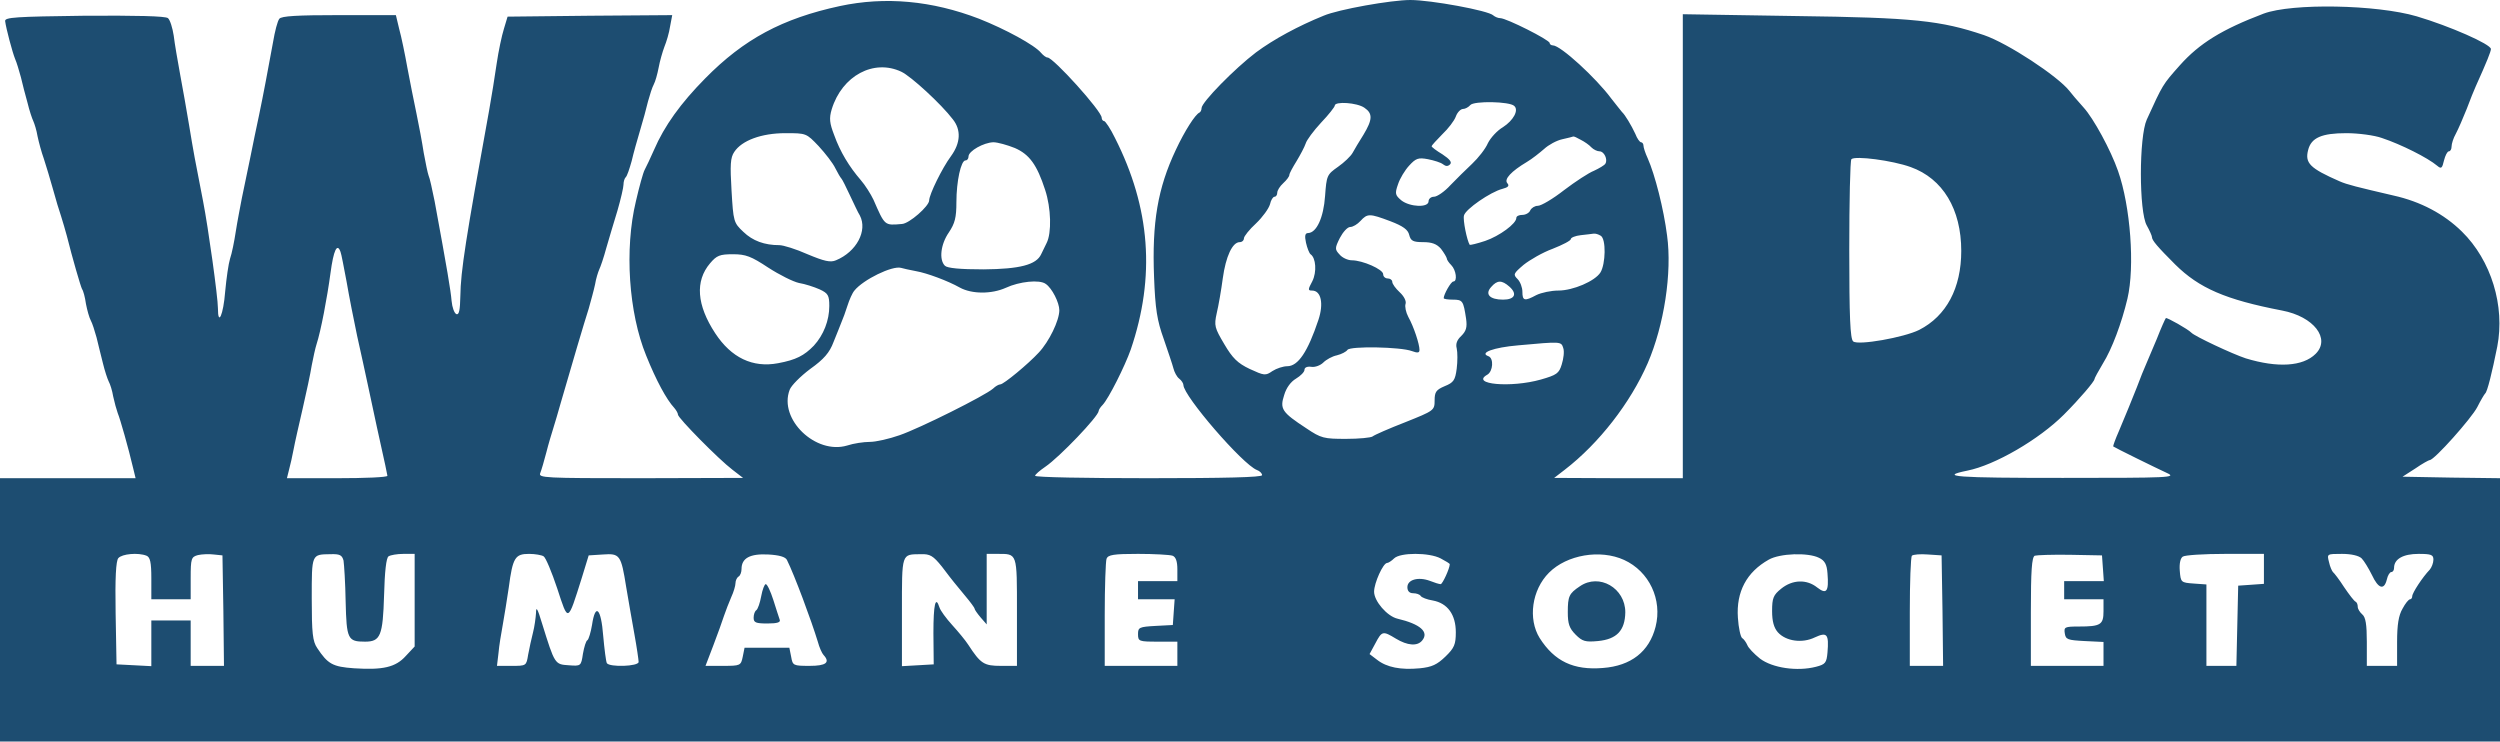 <?xml version="1.0" standalone="no"?>
<!DOCTYPE svg PUBLIC "-//W3C//DTD SVG 20010904//EN"
 "http://www.w3.org/TR/2001/REC-SVG-20010904/DTD/svg10.dtd">
<svg version="1.0" xmlns="http://www.w3.org/2000/svg"
 width="826pt" height="245pt" viewBox="0 0 826 245"
 preserveAspectRatio="xMidYMid meet">

<g transform="translate(0,245) scale(0.1,-0.1)"
fill="#1d4d71" stroke="none">
<path d="M2775 2430 c-190 -41 -317 -109 -445 -239 -81 -82 -135 -157 -169
-236 -12 -27 -26 -57 -31 -66 -5 -9 -18 -56 -29 -104 -38 -158 -24 -368 34
-510 33 -82 67 -145 93 -173 6 -7 12 -17 12 -22 0 -11 135 -148 180 -182 l35
-27 -339 -1 c-318 0 -338 1 -331 17 4 10 13 41 20 68 7 28 18 64 23 80 5 17
17 55 25 85 35 121 78 267 92 310 7 25 17 61 21 80 3 19 10 41 14 50 4 8 15
40 23 70 9 30 25 86 37 124 11 38 20 77 20 86 0 9 3 20 7 24 5 4 13 29 20 54
6 26 19 72 28 102 9 30 21 73 26 95 6 22 14 47 19 56 5 9 12 34 16 55 4 22 13
53 19 69 7 17 16 47 19 68 l7 37 -272 -2 -272 -3 -12 -40 c-7 -22 -18 -74 -24
-115 -6 -41 -17 -111 -25 -155 -77 -423 -94 -531 -95 -613 -1 -46 -4 -63 -13
-60 -7 3 -14 22 -16 44 -3 35 -14 101 -56 329 -8 39 -16 77 -20 85 -3 8 -10
42 -16 75 -5 33 -16 92 -24 130 -8 39 -22 107 -30 151 -8 45 -20 103 -27 128
l-11 46 -188 0 c-138 0 -190 -3 -197 -12 -6 -7 -15 -42 -21 -78 -18 -98 -31
-168 -46 -240 -8 -36 -21 -101 -30 -145 -9 -44 -21 -102 -27 -130 -5 -27 -15
-77 -20 -110 -5 -33 -13 -73 -19 -90 -5 -16 -12 -65 -16 -108 -6 -78 -24 -117
-24 -55 0 36 -32 266 -49 353 -27 137 -32 165 -46 250 -8 50 -22 126 -30 170
-8 44 -18 101 -21 127 -4 26 -12 52 -19 58 -8 7 -105 9 -276 8 -228 -3 -264
-5 -262 -18 3 -24 24 -103 33 -125 5 -11 13 -38 19 -60 5 -22 15 -60 22 -85 6
-25 15 -52 19 -60 4 -9 11 -31 14 -50 4 -19 13 -53 21 -75 7 -22 21 -67 30
-100 9 -33 21 -73 27 -90 5 -16 14 -46 19 -65 18 -72 45 -165 50 -175 4 -5 10
-27 13 -49 4 -21 11 -46 16 -55 5 -9 13 -34 19 -56 5 -22 15 -60 21 -85 6 -25
15 -52 19 -60 5 -9 12 -31 15 -50 4 -19 11 -44 15 -55 8 -19 35 -114 51 -182
l8 -33 -224 0 -224 0 0 -435 0 -435 4130 0 4130 0 0 435 0 435 -161 2 -161 3
42 27 c23 16 45 28 48 28 15 0 138 138 157 175 11 22 23 42 26 45 7 5 23 70
40 155 26 134 -20 285 -117 380 -59 58 -136 99 -226 119 -120 28 -153 36 -178
47 -98 43 -115 60 -104 103 10 41 45 56 126 56 40 0 93 -7 118 -16 63 -21 151
-65 183 -92 13 -11 16 -8 22 18 4 16 11 30 16 30 5 0 9 7 9 16 0 9 6 28 14 42
8 15 24 52 36 82 11 30 25 64 30 75 37 82 50 115 50 123 0 16 -137 76 -245
108 -133 39 -412 44 -506 9 -137 -52 -212 -98 -277 -171 -57 -64 -56 -63 -109
-179 -26 -57 -26 -305 0 -350 9 -16 17 -34 17 -38 0 -11 18 -32 77 -91 79 -78
166 -116 353 -152 105 -20 161 -93 111 -143 -42 -42 -126 -47 -231 -15 -43 14
-169 73 -180 85 -10 11 -81 51 -84 48 -2 -2 -16 -33 -30 -69 -15 -36 -31 -74
-36 -85 -5 -11 -19 -45 -30 -75 -24 -60 -28 -70 -59 -144 -12 -27 -20 -50 -19
-51 5 -4 141 -71 178 -88 33 -15 9 -16 -345 -16 -351 0 -413 4 -315 24 91 18
237 103 319 185 53 53 101 110 101 117 0 3 13 27 28 52 30 48 62 134 81 214
25 106 10 306 -31 422 -24 69 -81 174 -114 210 -20 22 -41 47 -47 55 -39 49
-203 157 -282 184 -142 48 -232 58 -622 63 l-373 6 0 -767 0 -766 -212 0 -213
1 35 27 c113 87 217 221 274 352 54 125 81 299 64 422 -11 87 -40 201 -64 255
-8 17 -14 36 -14 42 0 6 -4 11 -8 11 -4 0 -13 12 -19 28 -13 28 -34 63 -44 72
-3 3 -18 23 -35 44 -51 69 -168 176 -193 176 -6 0 -11 4 -11 8 0 10 -143 82
-163 82 -7 0 -17 4 -23 9 -15 16 -207 51 -274 51 -63 0 -238 -31 -287 -52 -84
-34 -165 -78 -223 -121 -70 -53 -180 -165 -180 -184 0 -6 -3 -13 -7 -15 -14
-6 -49 -61 -78 -123 -60 -127 -79 -240 -72 -420 4 -106 10 -144 32 -205 14
-41 29 -85 32 -97 3 -12 11 -28 19 -34 8 -6 14 -16 14 -21 0 -36 196 -263 243
-281 9 -3 17 -11 17 -17 0 -7 -124 -10 -375 -10 -206 0 -375 3 -375 8 0 4 15
17 34 30 47 32 175 166 176 184 0 4 6 13 13 20 20 21 74 129 93 183 82 241 65
468 -52 699 -15 31 -32 56 -36 56 -4 0 -8 5 -8 11 0 22 -160 199 -179 199 -5
0 -14 7 -21 15 -21 26 -119 79 -205 113 -156 60 -310 74 -460 42z m203 -217
c32 -15 132 -107 170 -157 28 -35 26 -78 -6 -122 -29 -39 -72 -127 -72 -146 0
-19 -66 -77 -90 -78 -58 -5 -56 -7 -94 80 -9 19 -28 49 -42 65 -38 44 -68 93
-88 149 -15 39 -17 55 -8 85 34 111 139 167 230 124z m2025 -113 c16 -14 -3
-48 -37 -70 -19 -11 -41 -35 -50 -53 -8 -19 -32 -49 -52 -68 -20 -19 -53 -51
-72 -71 -19 -21 -44 -38 -54 -38 -10 0 -18 -7 -18 -15 0 -22 -62 -19 -90 3
-20 17 -22 22 -11 53 6 19 23 47 37 62 22 24 30 27 62 21 20 -4 43 -11 50 -17
9 -7 16 -7 23 0 7 7 -1 17 -25 33 -20 12 -36 24 -36 27 0 2 16 20 35 39 20 19
40 45 45 59 5 14 16 25 24 25 7 0 18 6 24 13 12 14 130 12 145 -3z m-495 -6
c28 -19 27 -39 -3 -89 -14 -22 -30 -49 -36 -60 -6 -11 -28 -32 -48 -46 -37
-26 -38 -29 -43 -97 -5 -71 -28 -121 -56 -122 -10 0 -12 -9 -7 -32 4 -18 11
-35 15 -38 18 -12 21 -59 6 -89 -15 -28 -15 -31 -1 -31 30 0 39 -43 21 -97
-35 -105 -67 -153 -103 -153 -13 0 -35 -7 -49 -16 -23 -16 -27 -15 -75 7 -40
19 -57 36 -84 82 -32 54 -34 61 -25 102 6 25 15 77 20 115 10 73 32 120 56
120 8 0 14 6 14 13 0 6 18 29 40 49 22 21 42 49 46 63 3 14 10 25 15 25 5 0 9
6 9 13 0 8 9 22 20 32 11 10 20 22 20 27 0 5 11 25 24 46 12 20 26 46 30 58 3
11 26 42 51 69 25 26 45 52 45 56 0 15 74 10 98 -7z m-1803 -127 c22 -24 47
-56 55 -73 8 -16 17 -31 20 -34 3 -3 15 -27 28 -55 13 -27 27 -58 33 -67 26
-50 -11 -120 -79 -148 -18 -8 -39 -3 -94 20 -38 17 -80 30 -93 30 -49 0 -88
14 -119 44 -32 30 -33 34 -39 136 -5 85 -4 109 9 128 25 38 90 62 169 62 69 0
69 0 110 -43z m2518 21 c12 -6 28 -17 35 -25 7 -7 19 -13 27 -13 15 0 28 -27
19 -41 -3 -5 -20 -15 -37 -23 -18 -7 -62 -36 -99 -64 -37 -29 -76 -52 -87 -52
-10 0 -21 -7 -25 -15 -3 -8 -15 -15 -26 -15 -11 0 -20 -4 -20 -10 0 -19 -56
-60 -103 -76 -27 -9 -49 -14 -51 -13 -9 14 -23 82 -19 97 5 21 88 78 127 88
19 5 24 10 16 19 -11 13 13 39 65 70 17 10 42 30 57 43 14 13 41 28 60 32 18
4 34 8 36 9 2 1 13 -4 25 -11z m-1870 -27 c48 -21 73 -55 100 -138 20 -60 22
-143 5 -176 -6 -12 -14 -29 -18 -37 -16 -35 -71 -49 -190 -50 -78 0 -120 4
-128 12 -20 20 -14 71 13 110 20 30 25 49 25 100 0 69 15 138 30 138 6 0 10 6
10 13 0 18 50 46 82 47 14 0 46 -9 71 -19z m2960 -63 c106 -38 167 -139 167
-277 0 -123 -49 -215 -139 -261 -50 -25 -202 -52 -218 -38 -10 8 -13 81 -13
303 0 160 3 295 7 299 12 12 135 -4 196 -26z m-1719 -179 c42 -16 58 -28 62
-45 5 -20 13 -24 46 -24 29 0 45 -6 59 -22 10 -13 18 -27 19 -31 0 -5 7 -15
15 -23 16 -16 21 -54 7 -54 -8 0 -32 -43 -32 -55 0 -3 14 -5 30 -5 33 0 35 -4
44 -63 4 -29 0 -41 -16 -57 -14 -13 -19 -26 -15 -41 3 -13 3 -43 0 -67 -5 -38
-10 -46 -40 -58 -28 -12 -33 -19 -33 -47 0 -33 -2 -34 -97 -72 -54 -21 -102
-42 -108 -47 -5 -4 -44 -8 -88 -8 -73 0 -82 2 -131 35 -81 53 -88 64 -73 110
7 24 22 44 39 54 15 9 28 22 28 29 0 8 9 12 23 10 12 -2 30 5 39 14 10 10 30
21 45 24 16 4 31 12 35 18 9 13 176 10 213 -4 19 -7 25 -6 25 4 0 19 -19 77
-37 109 -8 15 -12 35 -9 43 3 9 -5 25 -19 38 -14 13 -25 28 -25 35 0 6 -7 11
-15 11 -8 0 -15 6 -15 14 0 16 -68 46 -104 46 -12 0 -31 8 -40 19 -16 17 -16
21 1 55 10 19 25 36 34 36 9 0 24 9 34 20 23 25 30 25 99 -1z m695 -48 c18
-11 16 -93 -1 -121 -18 -29 -91 -60 -139 -60 -24 0 -57 -7 -73 -15 -39 -21
-46 -19 -46 11 0 14 -7 33 -16 42 -15 15 -14 18 20 47 20 16 63 41 96 53 33
13 60 27 60 32 0 5 15 11 33 13 17 2 37 4 42 5 6 1 16 -2 24 -7z m-4164 -53
c3 -7 11 -51 20 -98 8 -47 24 -128 35 -180 12 -52 27 -124 35 -160 8 -36 21
-99 30 -140 29 -130 34 -155 35 -162 0 -5 -75 -8 -166 -8 l-166 0 7 28 c4 15
11 45 15 67 4 22 18 83 30 135 12 52 26 117 30 143 5 26 12 58 16 70 14 43 35
153 46 235 10 75 22 101 33 70z m1413 -52 c37 -24 83 -47 102 -51 19 -3 50
-13 68 -21 28 -13 32 -20 32 -55 0 -48 -19 -96 -51 -131 -32 -33 -59 -47 -118
-58 -84 -16 -155 18 -208 99 -61 93 -67 172 -17 231 22 26 32 30 76 30 42 0
60 -7 116 -44z m489 -12 c35 -6 105 -32 144 -54 40 -22 105 -22 152 -1 45 21
112 28 132 13 21 -14 45 -62 45 -87 0 -34 -34 -104 -68 -140 -34 -37 -116
-105 -127 -105 -5 0 -16 -6 -24 -14 -26 -23 -242 -131 -309 -154 -34 -12 -78
-22 -98 -22 -20 0 -54 -5 -75 -12 -104 -31 -227 87 -190 184 5 14 36 45 68 69
45 32 64 54 77 89 10 25 22 54 26 65 5 11 14 36 20 55 6 19 16 42 23 50 29 36
125 83 154 75 6 -2 29 -7 50 -11z m1960 -51 c27 -24 18 -43 -21 -43 -44 0 -61
18 -39 42 20 23 35 23 60 1z m178 -203 c4 -11 1 -35 -5 -54 -9 -30 -17 -35
-69 -50 -99 -28 -234 -16 -177 16 19 11 22 54 4 61 -32 11 16 29 98 36 143 13
142 13 149 -9z m-4681 -686 c12 -5 16 -21 16 -75 l0 -69 65 0 65 0 0 70 c0 65
2 70 24 76 13 3 37 4 52 2 l29 -3 3 -182 2 -183 -55 0 -55 0 0 75 0 75 -65 0
-65 0 0 -75 0 -76 -57 3 -58 3 -3 169 c-2 116 1 173 9 182 12 14 65 19 93 8z
m651 -16 c2 -13 6 -74 7 -136 3 -124 7 -132 64 -132 51 0 59 19 63 154 2 76 7
124 15 128 6 4 28 8 49 8 l37 0 0 -153 0 -153 -29 -31 c-34 -38 -76 -47 -171
-41 -71 5 -87 14 -122 67 -15 22 -18 49 -18 163 0 149 -1 146 62 147 31 1 38
-3 43 -21z m661 14 c7 -4 27 -52 45 -106 37 -113 34 -115 81 34 l23 75 47 3
c56 4 60 -1 77 -108 7 -41 19 -111 27 -155 8 -44 14 -86 14 -92 0 -15 -96 -18
-105 -4 -3 6 -8 46 -12 90 -7 92 -26 110 -37 36 -4 -24 -11 -47 -15 -50 -5 -2
-11 -23 -15 -45 -6 -41 -7 -41 -47 -38 -46 3 -46 3 -88 138 -15 50 -20 58 -20
35 -1 -16 -5 -46 -10 -65 -5 -19 -12 -52 -16 -73 -6 -37 -6 -37 -55 -37 l-48
0 5 42 c2 24 9 66 14 93 5 28 14 83 20 124 13 99 21 111 67 111 20 0 42 -4 48
-8z m804 -12 c25 -50 81 -201 102 -270 5 -19 14 -39 19 -44 23 -25 8 -36 -46
-36 -54 0 -56 1 -61 30 l-6 30 -74 0 -74 0 -6 -30 c-6 -29 -8 -30 -65 -30
l-58 0 26 68 c14 37 30 81 35 97 6 17 16 44 24 62 8 17 14 38 14 46 0 9 5 19
10 22 6 3 10 15 10 25 0 36 28 51 88 48 37 -2 57 -8 62 -18z m512 -22 c18 -24
36 -47 41 -53 4 -5 21 -26 37 -45 16 -19 30 -38 30 -41 0 -3 9 -16 20 -29 l20
-23 0 116 0 117 34 0 c68 0 66 6 66 -191 l0 -179 -53 0 c-56 0 -67 7 -108 70
-9 14 -33 43 -53 65 -20 22 -39 48 -42 58 -13 41 -20 10 -20 -85 l1 -103 -52
-3 -53 -3 0 180 c0 196 -2 189 62 190 31 1 41 -5 70 -41z m762 36 c11 -4 16
-19 16 -45 l0 -39 -65 0 -65 0 0 -30 0 -30 61 0 60 0 -3 -42 -3 -43 -57 -3
c-54 -3 -58 -5 -58 -27 0 -24 3 -25 65 -25 l65 0 0 -40 0 -40 -120 0 -120 0 0
169 c0 93 3 176 6 185 5 13 24 16 104 16 54 0 105 -3 114 -6z m886 -9 c17 -9
30 -17 30 -19 0 -14 -24 -66 -30 -66 -5 0 -21 5 -36 11 -38 14 -74 4 -74 -21
0 -13 7 -20 19 -20 11 0 22 -4 25 -9 3 -5 21 -12 40 -15 49 -9 76 -47 76 -105
0 -40 -5 -52 -34 -80 -28 -27 -45 -35 -85 -39 -63 -6 -109 3 -141 28 l-25 19
19 35 c22 42 25 42 68 16 38 -23 71 -26 87 -6 23 28 -6 54 -82 72 -34 8 -77
58 -77 89 0 29 30 95 43 95 4 0 15 7 23 15 20 20 116 20 154 0z m606 -5 c83
-38 127 -131 104 -221 -21 -82 -81 -129 -174 -136 -97 -8 -160 22 -209 99 -39
63 -26 159 31 216 59 59 169 78 248 42z m644 7 c19 -9 26 -22 28 -51 5 -61 -3
-71 -34 -47 -35 28 -82 26 -119 -4 -26 -21 -30 -31 -30 -74 0 -34 6 -55 19
-70 27 -30 81 -37 122 -17 41 19 47 11 42 -50 -3 -34 -7 -39 -38 -47 -62 -16
-144 -4 -185 27 -20 16 -39 36 -42 45 -4 9 -11 19 -17 23 -5 3 -12 34 -14 67
-6 86 29 151 102 192 37 21 130 24 166 6z m408 -174 l2 -183 -55 0 -55 0 0
178 c0 98 3 182 7 186 4 4 28 6 53 4 l45 -3 3 -182z m530 140 l3 -43 -65 0
-66 0 0 -30 0 -30 65 0 65 0 0 -39 c0 -45 -9 -51 -82 -51 -46 0 -49 -2 -46
-22 3 -21 9 -23 66 -26 l62 -3 0 -39 0 -40 -120 0 -120 0 0 179 c0 134 3 181
13 185 6 2 59 4 117 3 l105 -2 3 -42z m532 -2 l0 -50 -42 -3 -43 -3 -3 -132
-3 -133 -49 0 -50 0 0 134 0 135 -42 3 c-42 3 -43 4 -46 42 -2 24 2 42 10 47
7 5 70 9 141 9 l127 0 0 -49z m323 34 c8 -8 23 -33 34 -55 21 -45 40 -51 49
-15 3 14 10 25 15 25 5 0 9 6 9 14 0 29 30 46 81 46 42 0 49 -3 49 -19 0 -11
-6 -26 -12 -33 -24 -25 -58 -77 -58 -88 0 -5 -3 -10 -7 -10 -5 0 -16 -14 -25
-31 -13 -22 -18 -53 -18 -110 l0 -79 -50 0 -50 0 0 79 c0 58 -4 82 -15 91 -8
7 -15 18 -15 25 0 8 -3 15 -7 17 -5 2 -21 23 -38 48 -16 25 -33 47 -37 50 -3
3 -10 18 -13 33 -7 27 -7 27 43 27 31 0 56 -6 65 -15z"/>
<path d="M2515 480 c-4 -22 -11 -42 -16 -46 -5 -3 -9 -14 -9 -25 0 -16 7 -19
46 -19 33 0 44 4 40 13 -2 6 -12 36 -21 65 -9 28 -20 52 -25 52 -4 0 -11 -18
-15 -40z"/>
<path d="M5220 513 c-36 -24 -40 -33 -40 -86 0 -38 5 -53 26 -74 22 -22 32
-25 74 -21 62 6 89 35 90 95 0 80 -86 130 -150 86z"/>
</g>
</svg>
